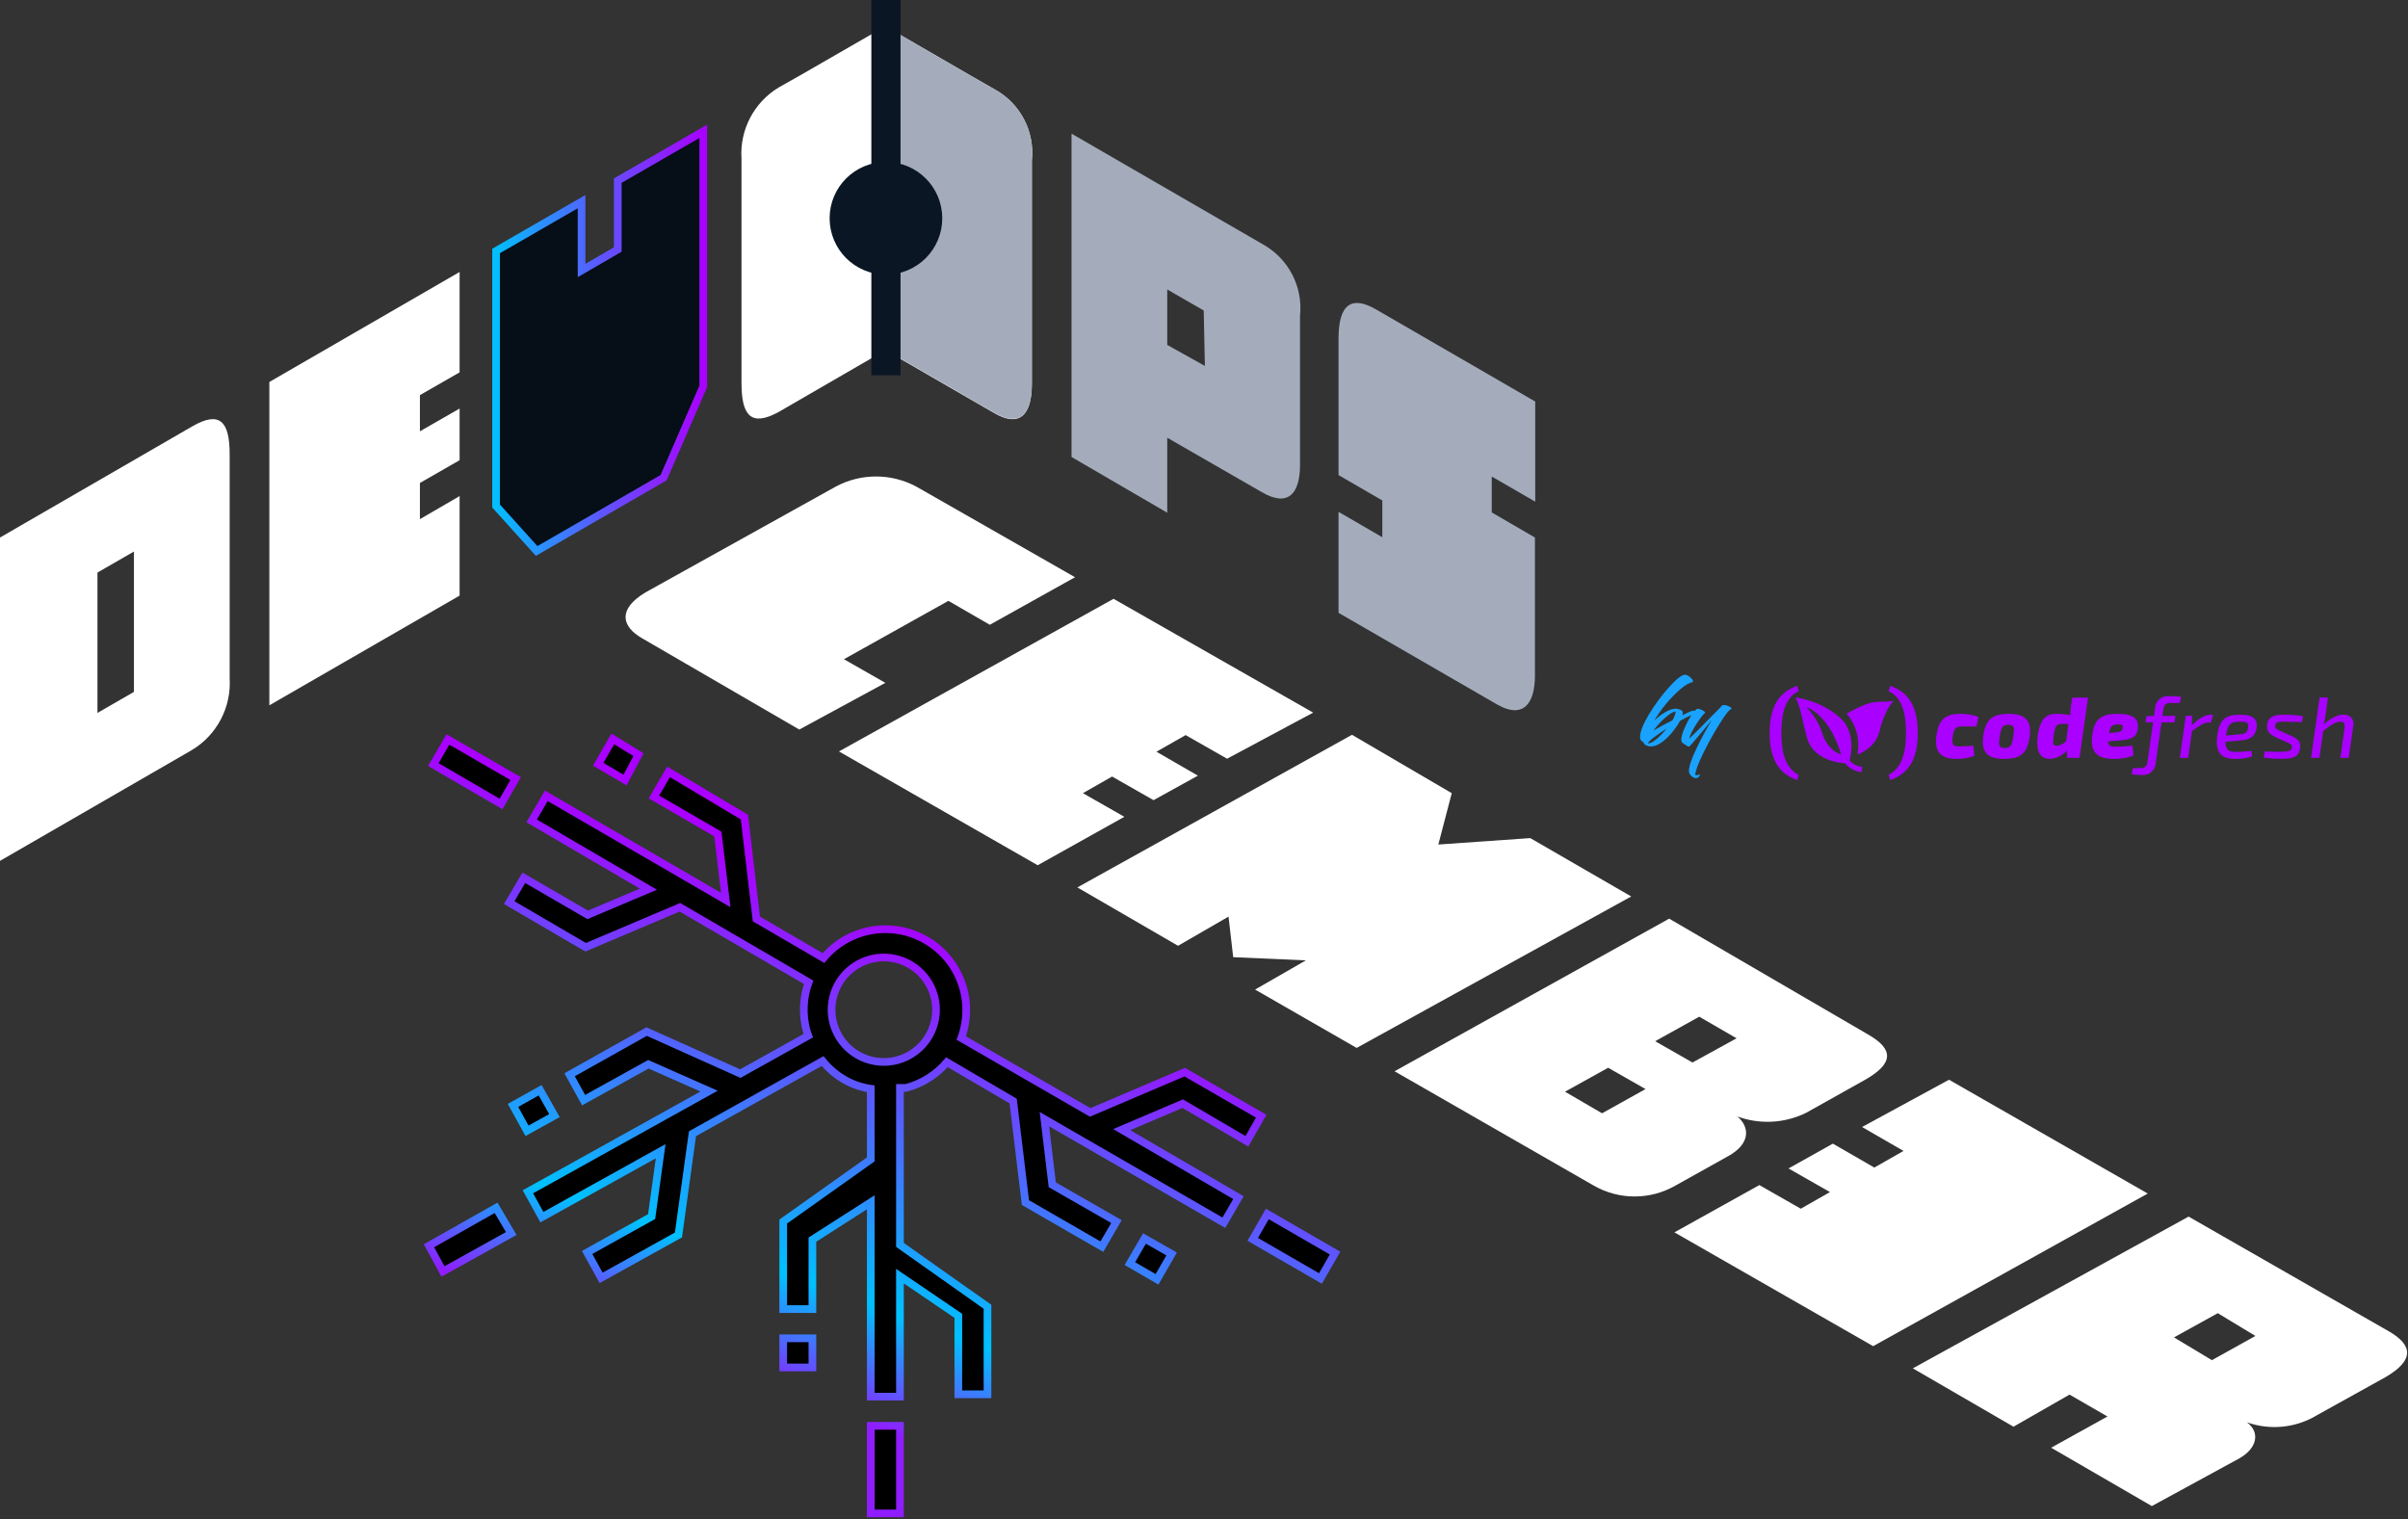 <?xml version="1.0" encoding="UTF-8"?>
<svg width="439px" height="277px" viewBox="0 0 439 277" version="1.1" xmlns="http://www.w3.org/2000/svg" xmlns:xlink="http://www.w3.org/1999/xlink">
    <rect x="0" y="0" width="439" height="277" fill="#333333" stroke="none"/>
    <!-- Generator: Sketch 60 (88103) - https://sketch.com -->
    <title>Group 3 Copy</title>
    <desc>Created with Sketch.</desc>
    <defs>
        <linearGradient x1="-1.69%" y1="49.791%" x2="101.69%" y2="49.791%" id="linearGradient-1">
            <stop stop-color="#00C1FF" offset="0%"></stop>
            <stop stop-color="#0BB4FF" offset="6%"></stop>
            <stop stop-color="#5F54FF" offset="52%"></stop>
            <stop stop-color="#9418FF" offset="85%"></stop>
            <stop stop-color="#A900FF" offset="100%"></stop>
        </linearGradient>
        <linearGradient x1="32.013%" y1="81.768%" x2="56.457%" y2="24.344%" id="linearGradient-2">
            <stop stop-color="#8F1DFF" offset="0%"></stop>
            <stop stop-color="#7B34FF" offset="3%"></stop>
            <stop stop-color="#2399FF" offset="17%"></stop>
            <stop stop-color="#00C1FF" offset="23%"></stop>
            <stop stop-color="#723EFF" offset="74%"></stop>
            <stop stop-color="#A900FF" offset="100%"></stop>
        </linearGradient>
    </defs>
    <g id="Fixvember" stroke="none" stroke-width="1" fill="none" fill-rule="evenodd">
        <g id="Group-3-Copy">
            <g id="Asset-5-Copy">
                <g id="Group" transform="translate(0, 48.88)" fill="#FFFFFF" fill-rule="nonzero">
                    <path d="M35.059,28.845 L0,49.114 L0,108.06 L35.006,87.844 C39.552,85.1 42.196,80.057 41.868,74.757 L41.868,33.899 C41.868,27.781 39.953,26.026 35.059,28.845 Z M24.419,77.257 L17.769,81.088 L17.769,55.498 L24.419,51.668 L24.419,77.257 Z" id="Shape"></path>
                    <polygon id="Path" points="83.79 19.003 83.79 0.702 49.104 20.759 49.104 79.704 83.79 59.701 83.79 41.56 76.555 45.763 76.555 39.166 83.79 35.016 83.79 25.6 76.555 29.75 76.555 23.153"></polygon>
                </g>
                <polygon id="Path" stroke="url(#linearGradient-1)" stroke-width="1.4" fill="#060E17" fill-rule="nonzero" points="112.624 32.931 112.624 45.486 106.028 49.316 106.028 36.761 90.44 45.752 90.44 92.249 97.835 100.442 120.977 87.088 128.212 70.437 128.212 23.94"></polygon>
                <path d="M181.306,16.279 L176.943,13.779 L161.409,4.788 L146.353,13.46 L141.938,15.96 C137.44,18.688 134.835,23.692 135.181,28.941 L135.181,69.798 C135.181,75.81 136.937,77.832 141.938,75.118 L161.409,63.84 L181.306,75.331 C185.721,77.885 188.115,75.863 188.115,70.011 L188.115,29.26 C188.679,23.954 185.991,18.831 181.306,16.279 Z" id="Path" fill="#FFFFFF" fill-rule="nonzero"></path>
                <g id="Group" transform="translate(113.72, 86.12)" fill="#FFFFFF" fill-rule="nonzero">
                    <g id="Path">
                        <path d="M31.995,46.88 L3.32,30.228 C-0.457,28.047 -1.096,24.908 3.958,21.876 L38.592,2.618 C43.205,0.12 48.768,0.12 53.381,2.618 L82.269,19.11 L66.734,27.781 L59.18,23.419 L40.134,34.059 L47.689,38.368 L31.995,46.88 Z"></path>
                        <polygon points="75.459 71.618 39.23 50.87 89.291 23.046 125.68 43.794 109.986 52.2 102.432 47.891 97.112 50.923 104.666 55.286 96.58 59.754 89.025 55.445 83.705 58.478 91.26 62.787"></polygon>
                        <polygon points="133.607 104.921 115.093 94.281 124.35 88.961 111.103 88.376 110.252 80.981 101.048 86.301 82.694 75.661 132.756 47.838 150.95 58.478 148.503 67.841 165.261 66.67 183.668 77.31"></polygon>
                    </g>
                    <g transform="translate(140.12, 80.8)">
                        <path d="M51.581,49.232 C46.983,51.861 41.337,51.861 36.738,49.232 L0.403,28.377 L50.464,0.554 L86.64,21.621 C91.428,24.334 91.481,26.941 86.108,29.973 L75.468,35.932 C71.554,37.871 67.016,38.12 62.913,36.623 L62.913,36.623 C65.147,38.538 65.36,41.571 61.21,43.858 L51.581,49.232 Z M38.228,36.038 L46.155,31.622 L39.345,27.739 L31.472,32.101 L38.228,36.038 Z M54.72,26.781 L62.753,22.366 L55.944,18.429 L47.91,22.898 L54.72,26.781 Z" id="Shape"></path>
                        <polygon id="Path" points="101.483 29.92 137.712 50.668 87.651 78.492 51.422 57.744 66.903 49.125 74.457 53.434 79.777 50.402 72.223 46.093 80.309 41.571 87.864 45.933 93.184 42.901 85.629 38.538"></polygon>
                        <path d="M138.457,107.645 L120.103,97.005 L130.37,91.313 L123.454,87.323 L113.24,93.175 L94.886,82.535 L145.16,54.871 L181.655,75.778 C186.124,78.332 186.284,81.098 181.07,84.131 L168.621,91.047 C164.765,93.397 160.056,93.886 155.8,92.377 L155.8,92.377 C158.3,94.239 157.609,97.165 154.364,98.974 L138.457,107.645 Z M149.416,81.045 L157.343,76.63 L150.48,72.48 L142.5,76.896 L149.416,81.045 Z" id="Shape"></path>
                    </g>
                </g>
                <g id="Group" transform="translate(160.6, 4.8)" fill="#A4ACBC" fill-rule="nonzero">
                    <g transform="translate(34.72, 19.28)">
                        <path d="M34.983,20.502 L0.03,0.286 L0.03,59.231 L17.48,69.392 L17.48,55.72 L34.77,65.668 C39.452,68.382 41.686,66.041 41.686,60.614 L41.686,33.482 C42.241,28.206 39.606,23.104 34.983,20.502 L34.983,20.502 Z M24.343,42.633 L17.48,38.802 L17.48,28.694 L24.13,32.525 L24.343,42.633 Z" id="Shape"></path>
                        <path d="M84.565,67.371 L84.565,49.123 L55.518,32.312 C51.262,29.865 48.708,31.142 48.708,37.632 L48.708,62.53 L56.688,67.158 L56.688,73.861 L48.708,69.233 L48.708,87.64 L77.702,104.398 C82.224,106.952 84.512,104.398 84.512,99.078 L84.512,73.914 L76.638,69.339 L76.638,62.796 L84.565,67.371 Z" id="Path"></path>
                    </g>
                    <path d="M20.706,11.479 L16.343,8.979 L0.915,0.041 L0.915,59.04 L20.706,70.478 C25.121,73.032 27.515,71.01 27.515,65.158 L27.515,24.46 C28.079,19.154 25.391,14.031 20.706,11.479 Z" id="Path"></path>
                </g>
                <path d="M215.62,201.202 L204.501,205.937 L225.781,218.333 L223.121,222.908 L190.403,204.022 L191.839,215.992 L203.543,222.695 L200.883,227.27 L186.945,219.237 L184.71,200.724 L172.634,193.648 C170.684,195.928 168.086,197.561 165.186,198.33 L164.069,198.33 L164.069,226.951 L180.029,238.23 L180.029,254.19 L174.709,254.19 L174.709,239.879 L164.069,232.644 L164.069,254.615 L158.749,254.615 L158.749,219.184 L148.109,225.994 L148.109,238.655 L142.789,238.655 L142.789,222.695 L158.749,211.364 L158.749,198.489 C157.063,198.246 155.439,197.687 153.961,196.84 C152.434,195.959 151.081,194.805 149.971,193.435 L126.244,206.682 L123.69,225.142 L109.592,232.963 L107.038,228.334 L118.796,221.791 L120.445,209.874 L98.792,221.897 L96.239,217.269 L129.276,198.915 L118.21,194.02 L106.4,200.564 L103.846,195.936 L117.891,188.062 L134.968,195.723 L147.364,188.807 L147.045,187.902 C146.259,184.99 146.389,181.907 147.417,179.071 L123.956,165.399 L106.772,172.687 L92.834,164.548 L95.494,160.026 L107.145,166.782 L118.21,162.1 L96.93,149.652 L99.59,145.076 L132.308,164.069 L130.872,152.046 L119.221,145.289 L121.881,140.714 L135.713,148.96 L137.894,167.527 L150.13,174.656 C154.737,169.171 162.619,167.793 168.813,171.389 C175.007,174.984 177.719,182.513 175.241,189.232 L198.755,202.798 L215.992,195.457 L229.93,203.49 L227.324,208.065 L215.62,201.202 Z M169.389,188.807 C171.643,184.866 170.803,179.882 167.38,176.899 C163.958,173.916 158.906,173.764 155.31,176.535 C151.714,179.306 150.575,184.23 152.587,188.3 C154.6,192.369 159.205,194.452 163.59,193.276 C166.041,192.618 168.129,191.01 169.389,188.807 L169.389,188.807 Z M205.99,230.356 L210.938,233.229 L213.598,228.6 L208.65,225.781 L205.99,230.356 Z M231.048,221.312 L228.388,225.94 L240.73,233.069 L243.39,228.441 L231.048,221.312 Z M142.789,243.975 L142.789,249.295 L148.109,249.295 L148.109,243.975 L142.789,243.975 Z M158.749,259.935 L158.749,275.895 L164.069,275.895 L164.069,259.935 L158.749,259.935 Z M101.08,203.384 L98.473,198.755 L93.526,201.522 L96.079,206.15 L101.08,203.384 Z M78.204,227.111 L80.758,231.792 L93.206,224.876 L90.44,220.195 L78.204,227.111 Z M116.402,137.575 L111.72,134.702 L109.06,139.331 L113.954,142.204 L116.402,137.575 Z M94.004,141.938 L81.662,134.809 L79.002,139.384 L91.344,146.566 L94.004,141.938 Z" id="Shape" stroke="url(#linearGradient-2)" stroke-width="1.4" fill="#000000" fill-rule="nonzero"></path>
                <line x1="161.515" y1="0" x2="161.515" y2="68.415" id="Path" stroke="#0B1624" stroke-width="5.32"></line>
                <g id="Group" transform="translate(153.76, 31.92)">
                    <circle id="Oval" stroke="#0B1624" stroke-width="5.32" cx="7.755" cy="7.874" r="7.608"></circle>
                    <circle id="Oval" fill="#0B1624" fill-rule="nonzero" cx="7.755" cy="7.874" r="7.608"></circle>
                </g>
            </g>
            <path d="M300.965,136.081 C301.575,136.081 302.223,135.839 302.908,135.353 C303.592,134.869 304.233,134.263 304.827,133.538 C305.423,132.814 305.905,132.106 306.275,131.416 C307.725,130.626 308.69,130.191 309.17,130.111 C309.27,130.101 309.32,130.051 309.32,129.961 C309.32,129.871 309.257,129.784 309.132,129.698 C309.007,129.613 308.855,129.571 308.675,129.571 C308.605,129.571 308.55,129.576 308.51,129.586 C308.34,129.616 307.74,129.886 306.71,130.396 C306.76,130.256 306.785,130.106 306.785,129.946 C306.785,129.846 306.775,129.776 306.755,129.736 C306.695,129.566 306.505,129.436 306.185,129.346 C305.995,129.246 305.77,129.196 305.51,129.196 C304.97,129.196 304.348,129.399 303.642,129.804 C302.938,130.208 302.255,130.726 301.595,131.356 C302.195,130.316 302.933,129.276 303.808,128.236 C304.683,127.196 305.543,126.321 306.387,125.611 C307.233,124.901 307.92,124.496 308.45,124.396 C308.58,124.366 308.645,124.296 308.645,124.186 C308.645,124.056 308.558,123.894 308.382,123.698 C308.207,123.504 308.002,123.336 307.767,123.196 C307.533,123.056 307.33,122.991 307.16,123.001 C306.56,123.051 305.592,123.819 304.257,125.303 C302.923,126.788 301.712,128.429 300.627,130.224 C299.543,132.018 299,133.401 299,134.371 C299,134.471 299.005,134.546 299.015,134.596 C299.045,134.856 299.24,135.096 299.6,135.316 C299.66,135.476 299.755,135.616 299.885,135.736 L299.885,135.736 L299.945,135.781 C300.245,135.981 300.585,136.081 300.965,136.081 Z M301.43,133.186 C301.83,132.636 302.293,132.094 302.817,131.559 C303.342,131.024 303.845,130.586 304.325,130.246 C304.805,129.906 305.185,129.731 305.465,129.721 C305.475,130.101 305.29,130.631 304.91,131.311 C303.55,132.001 302.39,132.626 301.43,133.186 Z M300.513,135.507 L300.425,135.496 C300.545,135.246 300.92,134.881 301.55,134.401 C302.18,133.921 302.945,133.396 303.845,132.826 C303.215,133.616 302.572,134.276 301.918,134.806 C301.262,135.336 300.765,135.566 300.425,135.496 L300.513,135.507 Z M309.2,141.856 C309.4,141.856 309.57,141.776 309.71,141.616 C309.85,141.456 309.92,141.321 309.92,141.211 C309.92,141.141 309.88,141.131 309.8,141.181 C309.66,141.271 309.505,141.316 309.335,141.316 C309.215,141.316 309.12,141.306 309.05,141.286 C309.09,140.556 309.577,139.236 310.512,137.326 C311.447,135.416 312.45,133.611 313.52,131.911 C314.59,130.211 315.275,129.336 315.575,129.286 C315.655,129.266 315.695,129.236 315.695,129.196 C315.695,129.126 315.623,129.038 315.478,128.934 C315.332,128.828 315.152,128.736 314.938,128.656 C314.723,128.576 314.51,128.536 314.3,128.536 C314.2,128.536 314.125,128.541 314.075,128.551 C313.985,128.561 313.835,128.706 313.625,128.986 C313.405,129.206 313.168,129.446 312.913,129.706 C312.658,129.966 312.395,130.231 312.125,130.501 C311.125,131.531 310.288,132.383 309.613,133.059 C308.938,133.733 308.385,134.261 307.955,134.641 C308.115,134.071 308.392,133.448 308.788,132.774 C309.183,132.099 309.58,131.494 309.98,130.958 C310.38,130.423 310.61,130.141 310.67,130.111 C310.8,130.071 310.865,130.011 310.865,129.931 C310.865,129.831 310.77,129.721 310.58,129.601 C310.39,129.481 310.175,129.383 309.935,129.309 C309.695,129.233 309.525,129.206 309.425,129.226 C309.185,129.276 308.827,129.666 308.353,130.396 C307.877,131.126 307.452,131.931 307.077,132.811 C306.702,133.691 306.515,134.376 306.515,134.866 C306.515,135.066 306.55,135.216 306.62,135.316 C306.68,135.386 306.84,135.511 307.1,135.691 C307.36,135.871 307.57,135.996 307.73,136.066 C307.78,136.096 307.825,136.111 307.865,136.111 C307.915,136.111 307.975,136.086 308.045,136.036 C308.155,135.946 308.642,135.388 309.507,134.363 C310.373,133.339 311.235,132.301 312.095,131.251 C311.045,132.961 310.085,134.741 309.215,136.591 C308.345,138.441 307.91,139.756 307.91,140.536 C307.91,140.816 308.002,141.069 308.188,141.293 C308.373,141.518 308.565,141.671 308.765,141.751 C308.875,141.821 309.02,141.856 309.2,141.856 Z" id="by" fill="#19A3FF" fill-rule="nonzero"></path>
            <g id="logo" transform="translate(322.627, 125.036)" fill="#A900FF" fill-rule="nonzero">
                <path d="M14.031,5.053 C15.795,7.113 16.515,9.869 15.984,12.528 C18.753,11.424 19.827,9.572 20.154,7.72 C20.154,7.72 21.098,4.211 22.566,2.752 C19.666,3.207 19.373,2.069 14.031,5.056" id="Shape"></path>
                <path d="M9.595,8.64 C9.015,6.849 8.015,5.224 6.679,3.898 C6.679,3.898 10.711,4.958 13.033,12.483 C10.842,11.822 9.908,9.661 9.59,8.64 M14.584,13.565 L14.584,13.565 C14.648,13.205 15.717,9.564 13.6,6.608 C10.056,2.68 4.713,2.128 4.713,2.128 C5.756,4.144 5.789,6.026 6.928,9.864 C8.308,13.837 13.401,14.105 13.778,14.112 C14.12,14.652 14.904,15.379 16.699,15.755 L16.898,14.809 C15.349,14.485 14.782,13.889 14.588,13.56" id="Shape"></path>
                <path d="M5.285,0.972 C3.032,2.033 2.128,4.624 2.128,8.584 C2.128,12.472 3.03,15.078 5.285,16.216 L5.032,17.188 C1.57,15.974 0,13.275 0,8.6 C0,3.888 1.57,1.188 5.032,0 L5.285,0.972 Z" id="Shape"></path>
                <path d="M21.969,0 C25.434,1.187 27,3.888 27,8.598 C27,13.278 25.43,15.974 21.968,17.178 L21.698,16.207 C23.954,15.074 24.854,12.463 24.854,8.575 C24.854,4.615 23.952,2.028 21.698,0.966 L21.969,0 Z" id="Shape"></path>
                <path d="M37.322,12.75 C36.277,13.151 35.164,13.343 34.046,13.316 C31.29,13.316 29.966,12.122 30.393,9.107 C30.786,6.263 31.873,5.1 34.756,5.1 C35.888,5.082 37.015,5.274 38.077,5.666 L37.686,7.409 L35.119,7.393 C33.953,7.393 33.559,7.786 33.37,9.199 C33.165,10.754 33.434,11.036 34.567,11.036 C35.419,11.041 36.271,10.999 37.118,10.911 L37.322,12.75 Z" id="Shape"></path>
                <path d="M41.922,9.341 C41.702,10.944 41.843,11.32 42.868,11.32 C43.86,11.32 44.176,10.896 44.428,9.121 C44.679,7.488 44.507,7.105 43.545,7.105 C42.506,7.105 42.191,7.497 41.922,9.337 M47.386,9.343 C46.954,12.28 45.765,13.316 42.766,13.316 C39.767,13.316 38.503,12.185 38.943,9.122 C39.355,6.155 40.55,5.1 43.592,5.1 C46.599,5.1 47.828,6.264 47.388,9.343" id="Shape"></path>
                <path d="M53.513,6.935 C52.315,6.935 52.032,7.186 51.795,8.993 C51.607,10.407 51.575,10.971 52.284,10.925 C52.947,10.861 53.569,10.573 54.048,10.109 L54.472,6.941 L53.513,6.935 Z M56.488,13.127 L54.236,13.127 L54.205,11.808 C53.407,12.678 52.311,13.216 51.134,13.316 C49.308,13.316 48.489,12.027 48.882,9.043 C49.314,5.776 50.599,5.1 52.284,5.1 C53.129,5.1 53.972,5.176 54.804,5.328 C54.795,4.792 54.832,4.255 54.914,3.725 L55.182,2.141 L58.045,2.141 L56.488,13.127 Z" id="Shape"></path>
                <path d="M63.198,8.477 C63.907,8.414 64.284,8.304 64.35,7.629 C64.398,7.111 64.192,7.016 63.404,7.032 C62.442,7.047 62.127,7.33 61.876,8.603 L63.198,8.477 Z M66.333,12.688 C65.189,13.133 63.968,13.347 62.741,13.316 C59.402,13.316 58.493,11.856 58.787,9.122 C59.147,5.872 60.631,5.102 63.449,5.102 C66.537,5.102 67.348,6.123 67.103,7.91 C66.882,9.372 65.889,9.789 63.821,9.952 L61.694,10.109 C61.727,10.943 62.135,11.1 63.018,11.1 C63.709,11.1 65.184,11.02 66.135,10.911 L66.333,12.688 Z" id="Shape"></path>
                <path d="M73.262,3.112 C72.3,3.112 71.908,3.332 71.766,4.336 L71.593,5.472 L73.969,5.472 L73.81,6.643 L71.434,6.643 L70.394,14.01 C70.374,14.644 70.095,15.243 69.622,15.667 C69.15,16.091 68.524,16.303 67.891,16.255 C67.254,16.25 66.618,16.208 65.987,16.128 L66.223,14.996 L67.404,14.996 C68.35,14.996 68.743,14.776 68.886,13.772 L69.894,6.644 L68.526,6.644 L68.67,5.544 L70.072,5.466 L70.261,4.098 C70.28,3.463 70.56,2.864 71.036,2.442 C71.511,2.021 72.14,1.815 72.773,1.872 C73.525,1.863 74.276,1.899 75.024,1.981 L74.773,3.119 L73.262,3.112 Z" id="Shape"></path>
                <path d="M80.444,6.687 L80.012,6.687 C79.148,6.687 78.312,7.263 76.98,8.243 L76.303,13.127 L74.774,13.127 L75.86,5.462 L77.026,5.462 L76.947,7.222 C78.171,5.966 79.371,5.257 80.412,5.257 L80.822,5.257 L80.444,6.687 Z" id="Shape"></path>
                <path d="M85.752,8.823 C86.697,8.761 87.106,8.495 87.232,7.613 C87.376,6.561 86.839,6.533 85.61,6.533 C84.053,6.533 83.516,6.957 83.186,9.062 L85.752,8.823 Z M87.957,12.876 C86.931,13.19 85.861,13.339 84.789,13.317 C82.125,13.317 81.214,11.949 81.59,9.092 C82.001,6.107 83.055,5.259 85.838,5.259 C88.358,5.259 88.973,6.202 88.752,7.741 C88.501,9.265 87.619,9.815 85.745,9.956 L83.081,10.192 C83.065,11.732 83.789,12.044 85.017,12.044 C85.869,12.044 86.97,11.951 87.853,11.856 L87.957,12.876 Z" id="Shape"></path>
                <path d="M92.176,9.325 C91.074,8.807 90.554,8.211 90.696,7.093 C90.869,5.633 91.925,5.221 93.941,5.256 C95.042,5.275 96.141,5.364 97.231,5.524 L97.042,6.604 C96.066,6.574 95.152,6.54 93.987,6.525 C92.726,6.525 92.254,6.556 92.174,7.2 C92.097,7.776 92.462,7.939 93.09,8.221 L95.169,9.164 C96.365,9.714 96.854,10.201 96.695,11.379 C96.46,13.123 95.215,13.296 93.056,13.296 C92.06,13.298 91.066,13.224 90.081,13.075 L90.254,11.945 C90.963,12.007 91.955,12.024 92.664,12.024 C94.602,12.024 95.106,11.867 95.199,11.238 C95.293,10.673 94.911,10.578 94.238,10.264 L92.176,9.325 Z" id="Shape"></path>
                <path d="M101.376,5.148 C101.287,5.783 101.161,6.413 100.998,7.033 C102.334,5.855 103.45,5.256 104.554,5.256 C105.119,5.183 105.683,5.401 106.052,5.835 C106.422,6.27 106.546,6.861 106.382,7.407 L105.564,13.124 L104.052,13.124 L104.792,7.785 C104.918,6.826 104.744,6.543 104.083,6.543 C103.137,6.543 102.225,7.187 100.907,8.224 L100.229,13.12 L98.698,13.12 L100.256,2.125 L101.768,2.125 L101.376,5.148 Z" id="Shape"></path>
            </g>
        </g>
    </g>
</svg>